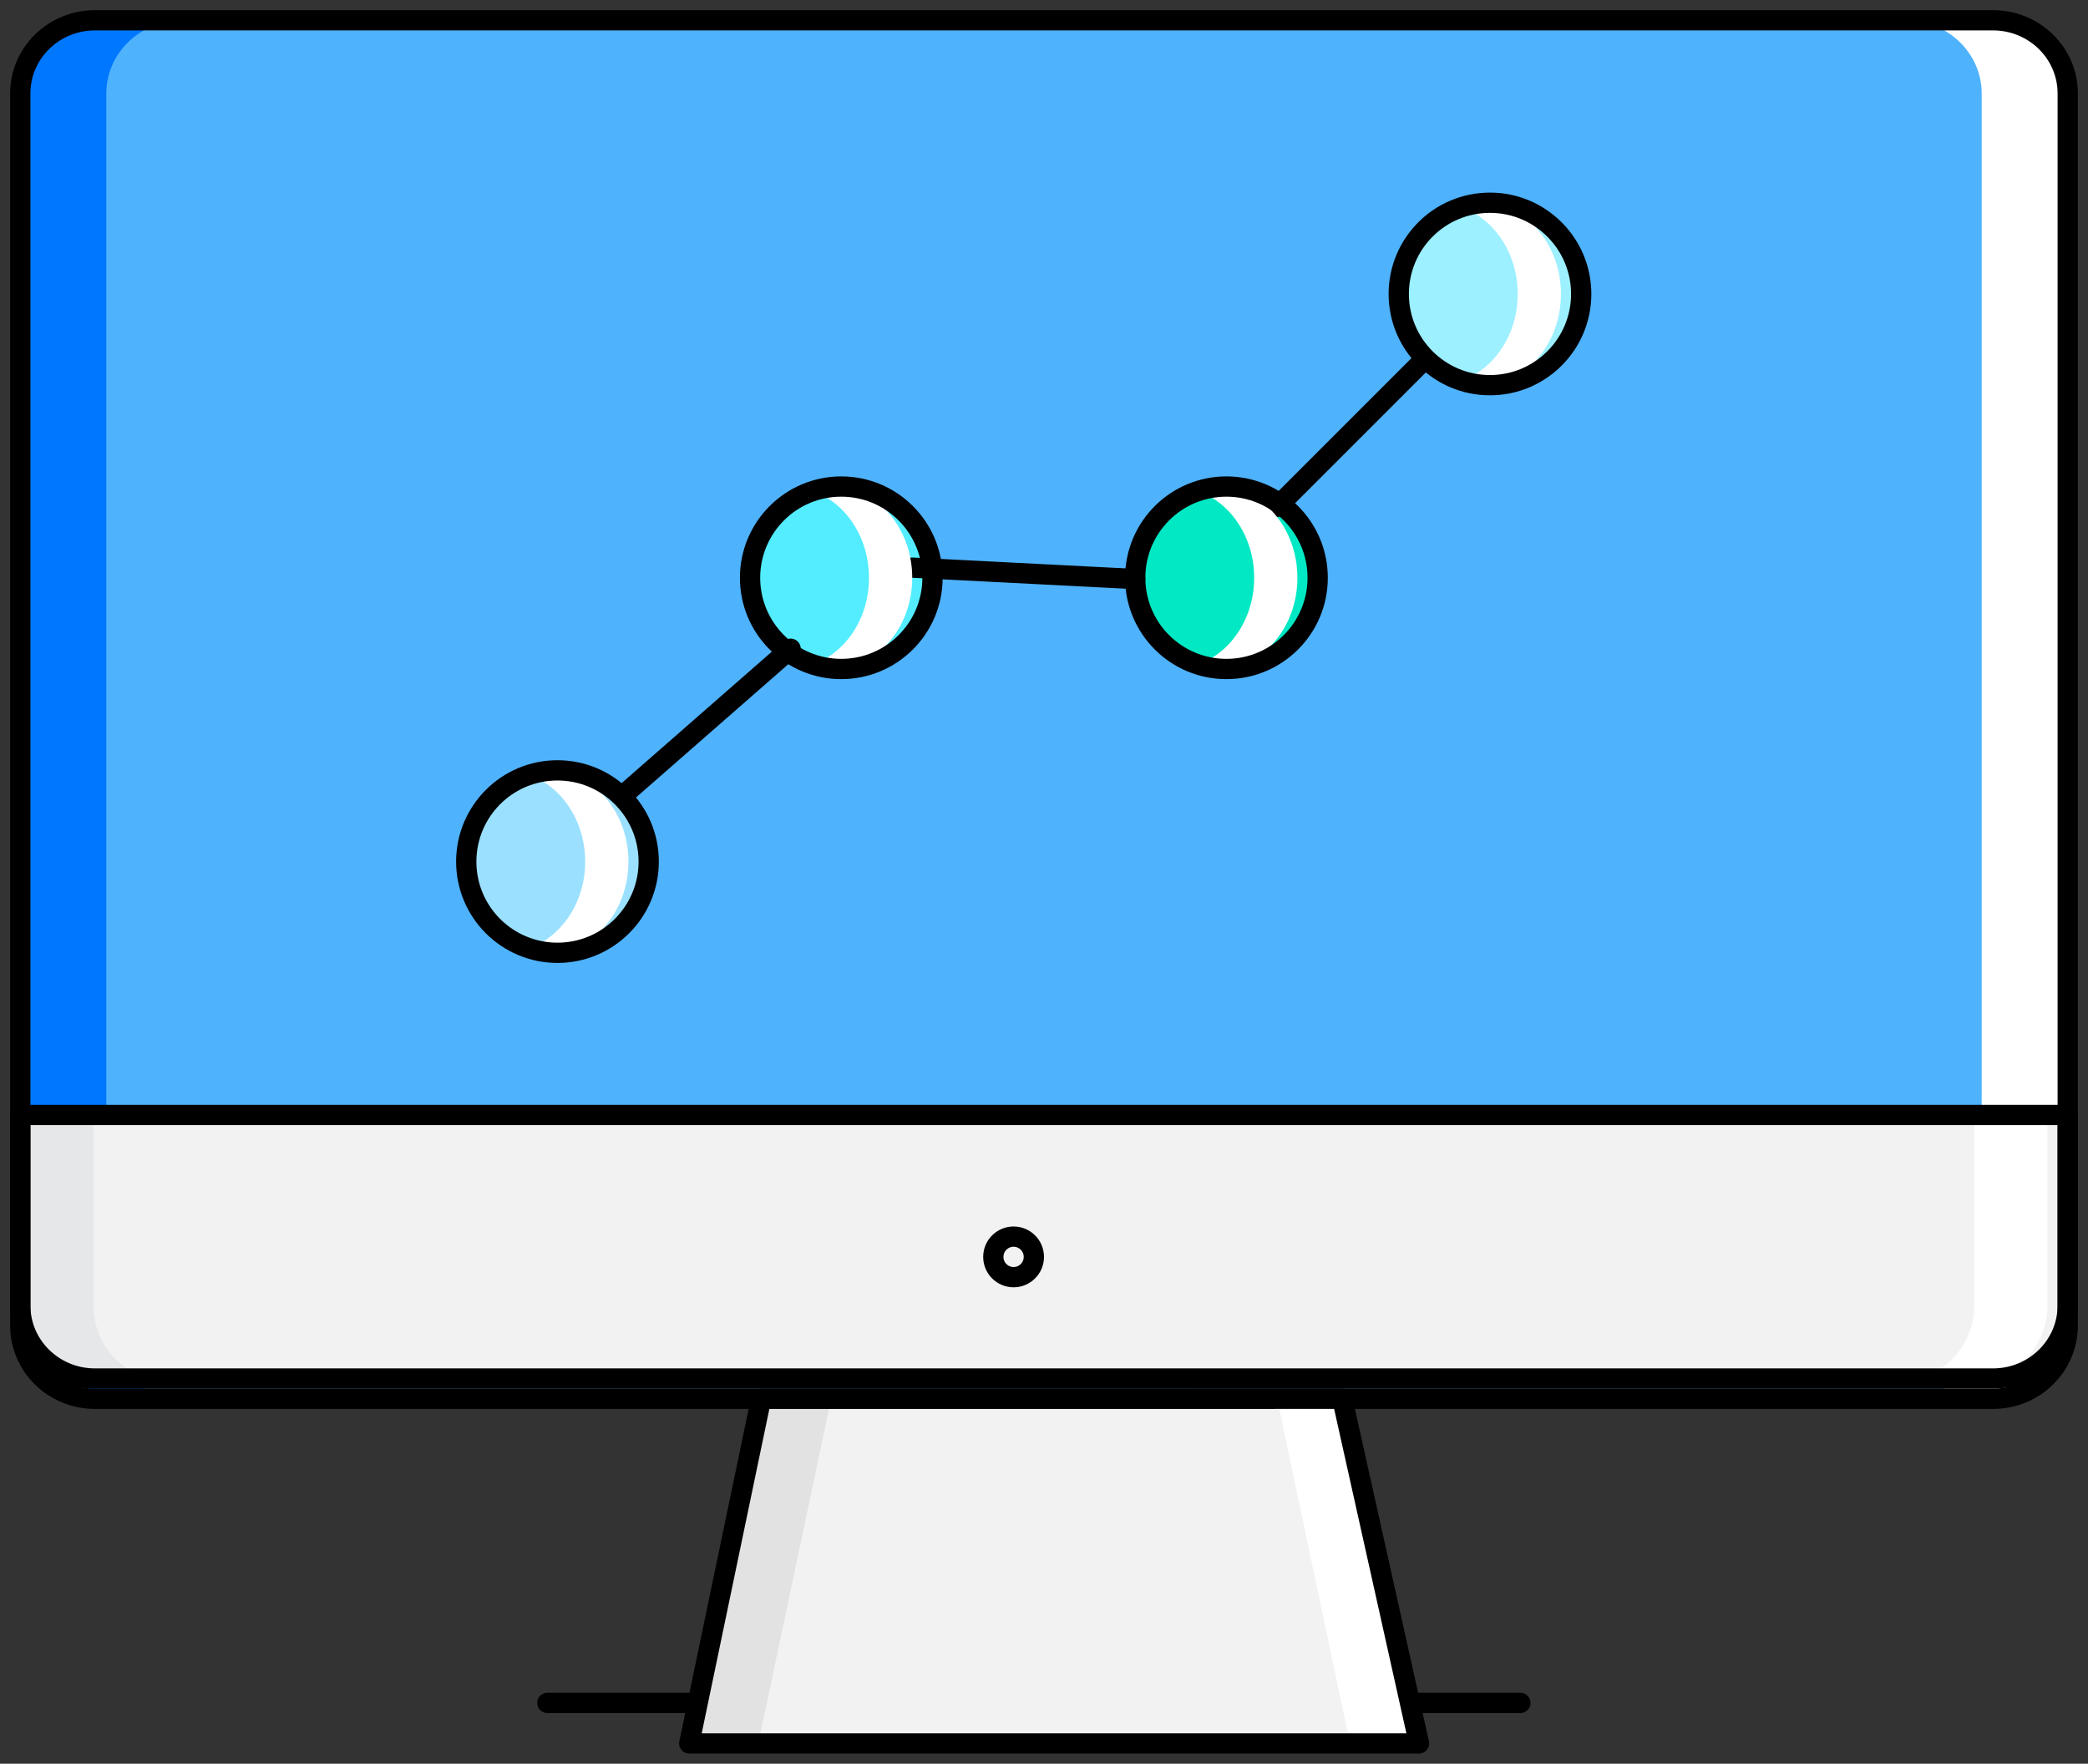 <?xml version="1.0" encoding="UTF-8"?>
<svg width="103px" height="87px" viewBox="0 0 103 87" version="1.1" xmlns="http://www.w3.org/2000/svg" xmlns:xlink="http://www.w3.org/1999/xlink">
    <rect x="0" y="0" width="103" height="87" fill="#333333" stroke="none"/>
    <!-- Generator: Sketch 48.2 (47327) - http://www.bohemiancoding.com/sketch -->
    <title>BusinessDev</title>
    <desc>Created with Sketch.</desc>
    <defs></defs>
    <g id="Desktop" stroke="none" stroke-width="1" fill="none" fill-rule="evenodd" transform="translate(-145, -1259)">
        <g id="BusinessDev" transform="translate(146, 1260)">
            <path d="M101,64.387 C101,66.384 99.349,68 97.315,68 L3.683,68 C1.649,68 0,66.384 0,64.387 L0,3.609 C0,1.616 1.649,0 3.683,0 L97.315,0 C99.349,0 101,1.616 101,3.609 L101,64.387 Z" id="Fill-725" fill="#4FB2FC"></path>
            <path d="M97.244,0 L93,0 C95.073,0 96.756,1.616 96.756,3.609 L96.756,64.387 C96.756,66.386 95.073,68 93,68 L97.244,68 C99.317,68 101,66.386 101,64.387 L101,3.609 C101,1.616 99.317,0 97.244,0" id="Fill-726" fill="#FFFFFF"></path>
            <path d="M4.245,64.387 L4.245,3.609 C4.245,1.616 5.926,0 8,0 L3.755,0 C1.681,0 0,1.616 0,3.609 L0,64.387 C0,66.384 1.681,68 3.755,68 L8,68 C5.926,68 4.245,66.384 4.245,64.387" id="Fill-727" fill="#0077FF"></path>
            <path d="M0,54 L0,63.392 C0,65.388 1.649,67 3.683,67 L97.317,67 C99.349,67 101,65.388 101,63.392 L101,54 L0,54 Z" id="Fill-728" fill="#F2F2F2"></path>
            <path d="M3.611,63.392 L3.611,54 L0,54 L0,63.392 C0,65.386 1.517,67 3.389,67 L7,67 C5.128,67 3.611,65.386 3.611,63.392" id="Fill-729" fill="#E6E7E8"></path>
            <path d="M96.39,54 L96.39,63.392 C96.39,65.388 94.871,67 93,67 L96.61,67 C98.481,67 100,65.388 100,63.392 L100,54 L96.39,54 Z" id="Fill-730" fill="#FFFFFF"></path>
            <path d="M101,64.387 C101,66.384 99.349,68 97.315,68 L3.683,68 C1.649,68 0,66.384 0,64.387 L0,3.609 C0,1.616 1.649,0 3.683,0 L97.315,0 C99.349,0 101,1.616 101,3.609 L101,64.387 Z" id="Stroke-731" stroke="#000000" stroke-linecap="round" stroke-linejoin="round"></path>
            <path d="M74,83 L26,83" id="Stroke-732" stroke="#000000" stroke-linecap="round" stroke-linejoin="round"></path>
            <path d="M0,54 L0,63.392 C0,65.388 1.649,67 3.683,67 L97.317,67 C99.349,67 101,65.388 101,63.392 L101,54 L0,54 Z" id="Stroke-733" stroke="#000000" stroke-linecap="round" stroke-linejoin="round"></path>
            <path d="M50,61.001 C50,61.552 49.551,62 49,62 C48.449,62 48,61.552 48,61.001 C48,60.446 48.449,60 49,60 C49.551,60 50,60.446 50,61.001 Z" id="Stroke-734" stroke="#000000" stroke-linecap="round" stroke-linejoin="round"></path>
            <polygon id="Fill-735" fill="#F2F2F2" points="65.213 68 69 85 33 85 36.545 68.002"></polygon>
            <polyline id="Fill-736" fill="#E2E2E2" points="36.594 68 33 85 36.406 85 40 68"></polyline>
            <polyline id="Fill-737" fill="#FFFFFF" points="65.406 68 69 85 65.594 85 62 68"></polyline>
            <polygon id="Stroke-738" stroke="#000000" stroke-linecap="round" stroke-linejoin="round" points="65.213 68 69 85 33 85 36.545 68.002"></polygon>
            <path d="M45,27.502 C45,29.985 42.985,32 40.5,32 C38.013,32 36,29.985 36,27.502 C36,25.017 38.013,23 40.5,23 C42.985,23 45,25.017 45,27.502" id="Fill-739" fill="#53EDFF"></path>
            <path d="M31,41.502 C31,43.985 28.985,46 26.5,46 C24.013,46 22,43.985 22,41.502 C22,39.017 24.013,37 26.5,37 C28.985,37 31,39.017 31,41.502" id="Fill-740" fill="#9BE1FF"></path>
            <path d="M77,13.502 C77,15.985 74.983,18 72.5,18 C70.01,18 68,15.985 68,13.502 C68,11.017 70.01,9 72.5,9 C74.983,9 77,11.017 77,13.502" id="Fill-741" fill="#9CF0FF"></path>
            <path d="M64,27.502 C64,29.985 61.985,32 59.5,32 C57.01,32 55,29.985 55,27.502 C55,25.017 57.01,23 59.5,23 C61.985,23 64,25.017 64,27.502" id="Fill-742" fill="#00E9C4"></path>
            <path d="M30,38 L38,31" id="Stroke-743" stroke="#000000" stroke-linecap="round" stroke-linejoin="round"></path>
            <path d="M62,24 L69,17" id="Stroke-744" stroke="#000000" stroke-linecap="round" stroke-linejoin="round"></path>
            <path d="M44,27 L55,27.562" id="Stroke-745" stroke="#000000" stroke-linecap="round" stroke-linejoin="round"></path>
            <path d="M26.066,37 C25.694,37 25.341,37.078 25,37.189 C26.651,37.722 27.867,39.442 27.867,41.502 C27.867,43.56 26.651,45.278 25,45.811 C25.341,45.922 25.694,46 26.066,46 C28.239,46 30,43.985 30,41.502 C30,39.017 28.239,37 26.066,37" id="Fill-746" fill="#FFFFFF"></path>
            <path d="M72.066,9 C71.694,9 71.339,9.078 71,9.189 C72.65,9.722 73.867,11.442 73.867,13.502 C73.867,15.56 72.65,17.278 71,17.811 C71.339,17.922 71.694,18 72.066,18 C74.239,18 76,15.985 76,13.502 C76,11.017 74.239,9 72.066,9" id="Fill-747" fill="#FFFFFF"></path>
            <path d="M59.066,23 C58.694,23 58.339,23.078 58,23.189 C59.651,23.722 60.867,25.442 60.867,27.502 C60.867,29.56 59.651,31.278 58,31.811 C58.339,31.922 58.694,32 59.066,32 C61.239,32 63,29.985 63,27.502 C63,25.017 61.239,23 59.066,23" id="Fill-748" fill="#FFFFFF"></path>
            <path d="M40.066,23 C39.694,23 39.341,23.078 39,23.189 C40.651,23.722 41.867,25.442 41.867,27.502 C41.867,29.56 40.651,31.278 39,31.811 C39.341,31.922 39.694,32 40.066,32 C42.239,32 44,29.985 44,27.502 C44,25.017 42.239,23 40.066,23" id="Fill-749" fill="#FFFFFF"></path>
            <path d="M45,27.502 C45,29.985 42.985,32 40.5,32 C38.013,32 36,29.985 36,27.502 C36,25.017 38.013,23 40.5,23 C42.985,23 45,25.017 45,27.502 Z" id="Stroke-750" stroke="#000000" stroke-linecap="round" stroke-linejoin="round"></path>
            <path d="M31,41.502 C31,43.985 28.985,46 26.5,46 C24.013,46 22,43.985 22,41.502 C22,39.017 24.013,37 26.5,37 C28.985,37 31,39.017 31,41.502 Z" id="Stroke-751" stroke="#000000" stroke-linecap="round" stroke-linejoin="round"></path>
            <path d="M77,13.502 C77,15.985 74.983,18 72.5,18 C70.01,18 68,15.985 68,13.502 C68,11.017 70.01,9 72.5,9 C74.983,9 77,11.017 77,13.502 Z" id="Stroke-752" stroke="#000000" stroke-linecap="round" stroke-linejoin="round"></path>
            <path d="M64,27.502 C64,29.985 61.985,32 59.5,32 C57.01,32 55,29.985 55,27.502 C55,25.017 57.01,23 59.5,23 C61.985,23 64,25.017 64,27.502 Z" id="Stroke-753" stroke="#000000" stroke-linecap="round" stroke-linejoin="round"></path>
        </g>
    </g>
</svg>